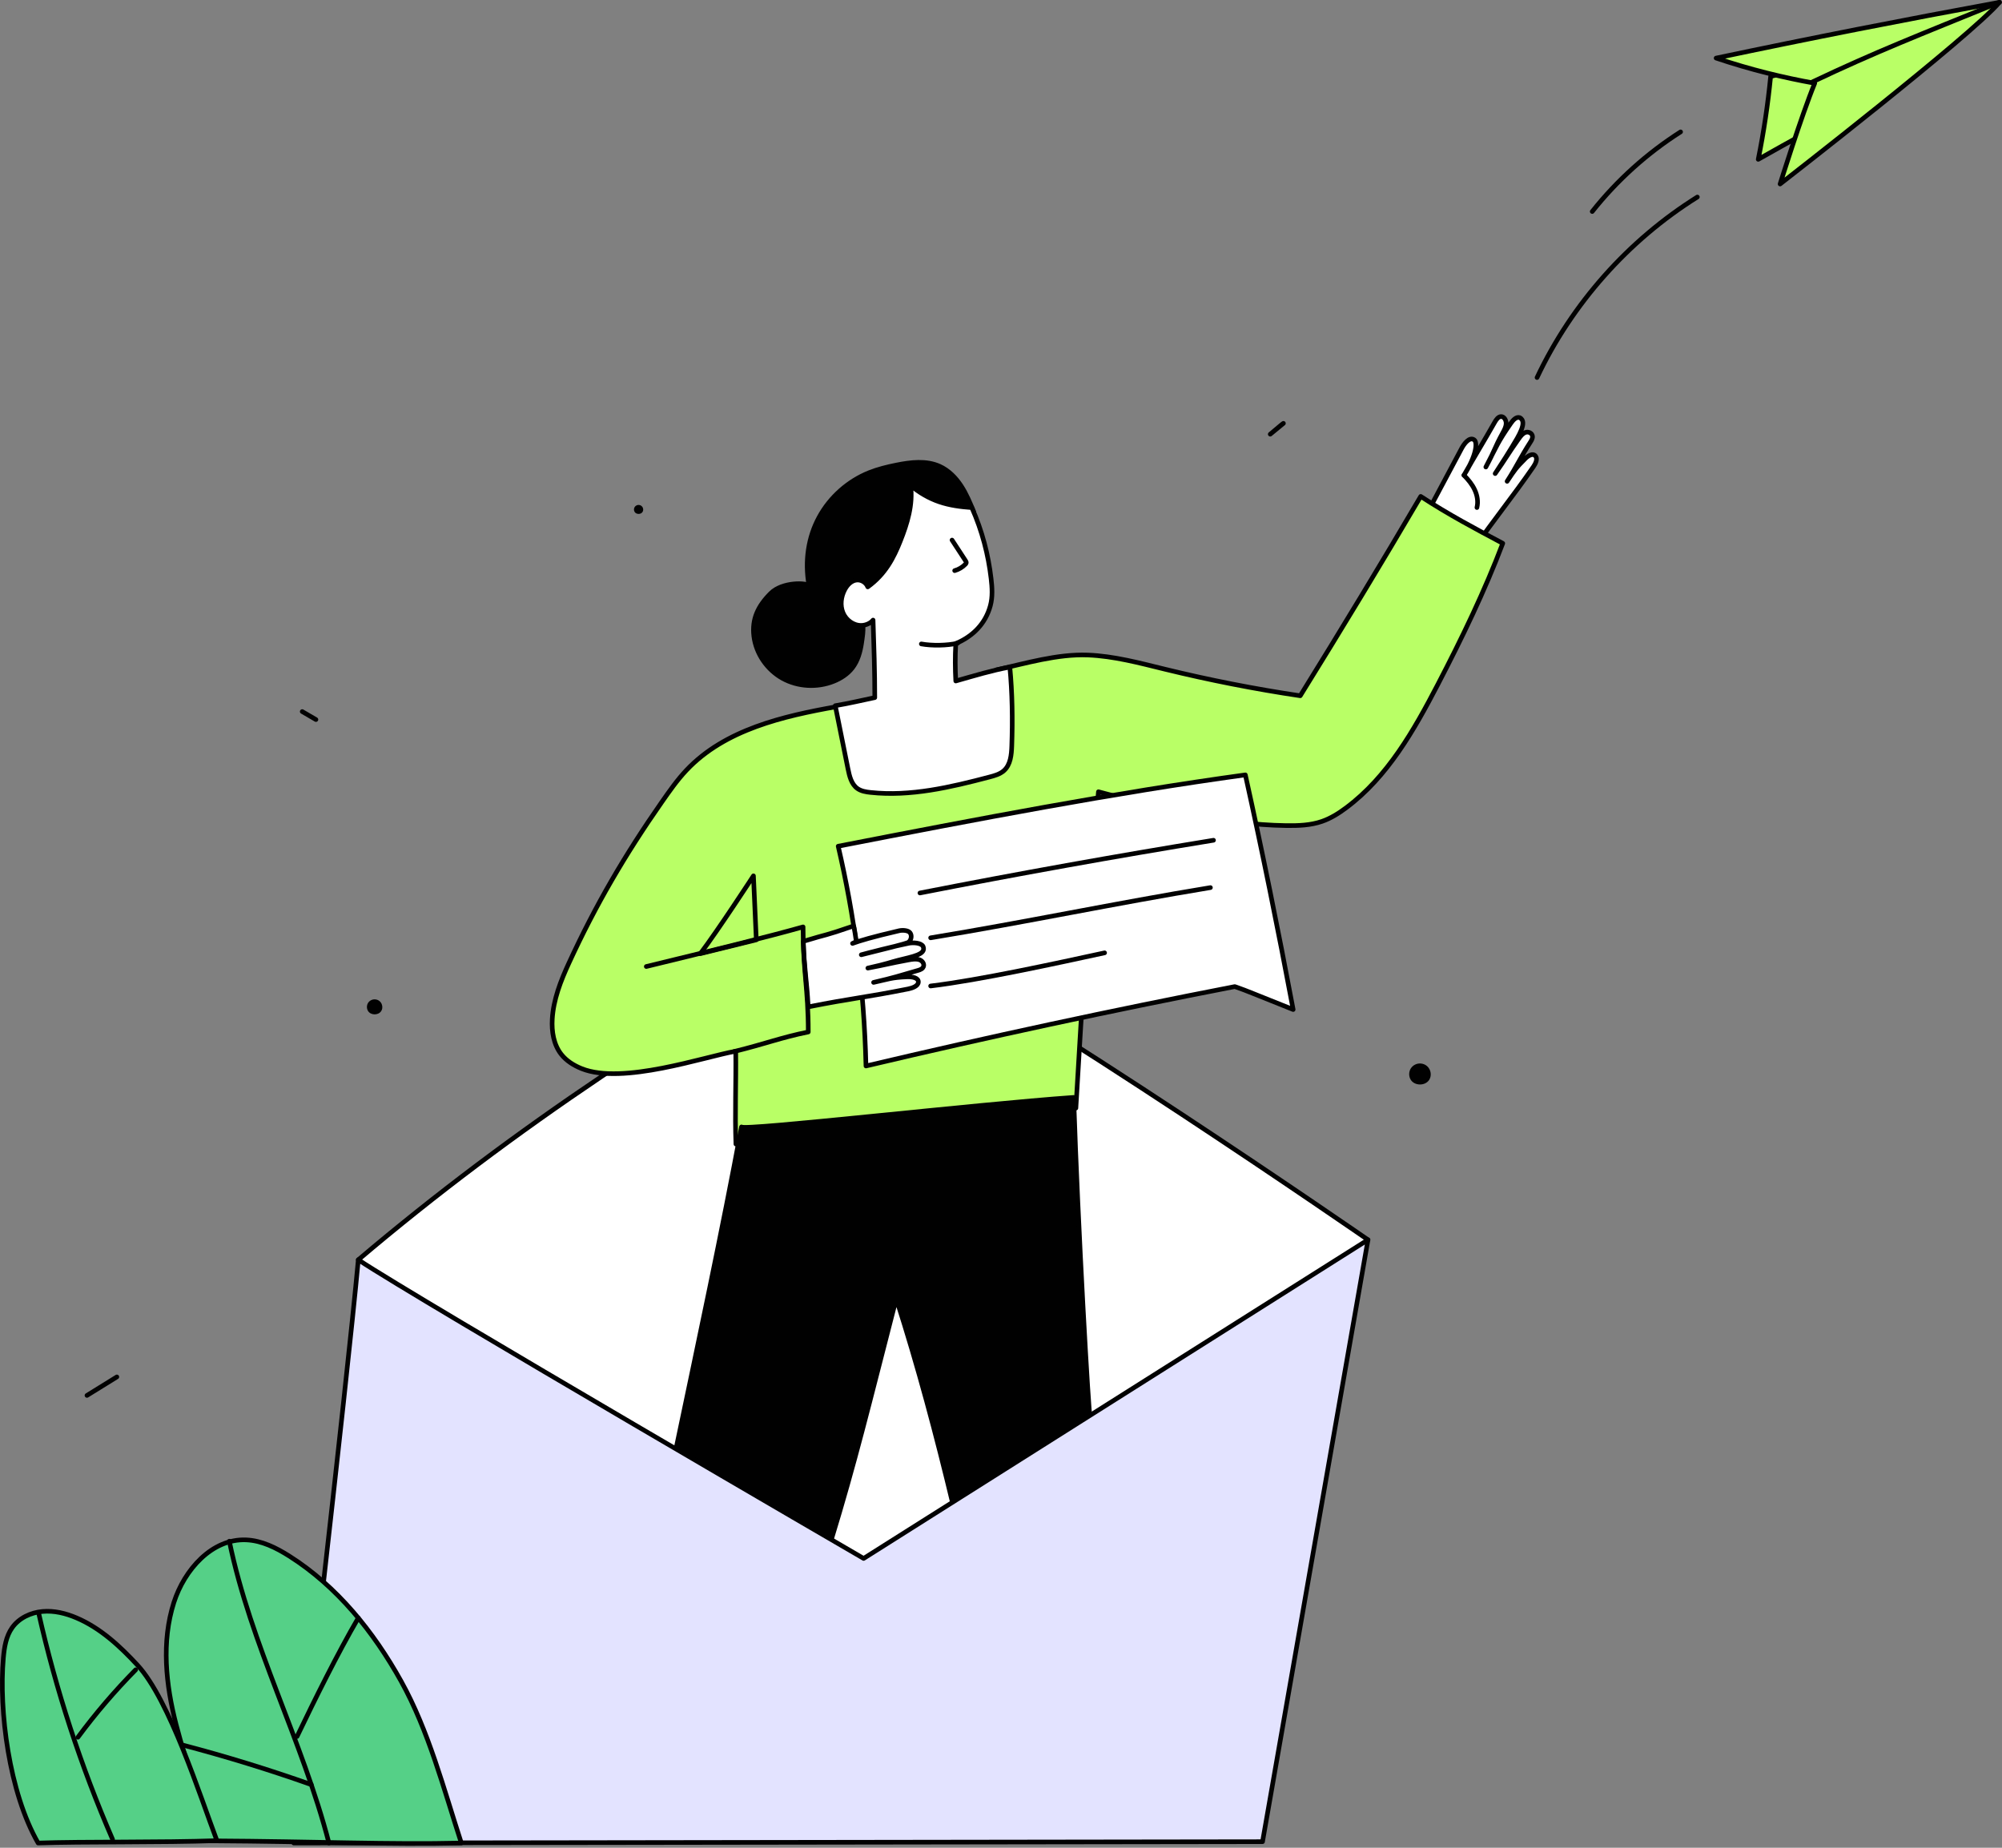 <svg width="650" height="600" viewBox="0 0 650 600" fill="none" xmlns="http://www.w3.org/2000/svg" style="width: 100%; height: 100%;">
<rect x="0" y="0" width="650" height="600" fill="#808080" stroke="none"/>
<g clip-path="url(#clip0_35_946)">
<path d="M461.247 170.583C465.903 161.762 469.887 154.447 474.543 145.626C475.258 144.271 477.035 141.717 478.615 142.813C479.741 143.594 479.459 147.776 475.299 154.318C479.301 147.275 481.268 144.197 485.27 137.154C485.776 136.263 486.45 135.264 487.391 135.269C488.355 135.273 489.031 136.428 489.006 137.498C488.981 138.567 488.46 139.544 487.956 140.465C485.06 145.748 485.311 146.368 482.416 151.651C486.037 144.721 486.138 143.78 490.544 137.424C491.273 136.372 492.354 135.202 493.468 135.632C495.977 137.006 493.112 141.522 490.956 145.082C489.721 147.121 488.522 149.048 485.443 153.777C488.693 149.18 489.785 147.127 493.045 142.539C493.657 141.678 494.324 140.772 495.258 140.422C496.192 140.072 497.438 140.584 497.557 141.661C497.632 142.346 497.249 142.988 496.884 143.557C493.5 148.825 492.704 151.026 489.321 156.294C491.832 152.507 492.097 152.064 495.234 148.901C496.166 147.962 497.671 147.055 498.519 148.054C499.302 148.977 498.6 150.483 497.894 151.507C490.94 161.594 485.172 168.507 478.218 178.594" fill="white"></path>
<path d="M461.247 170.583C465.903 161.762 469.887 154.447 474.543 145.626C475.258 144.271 477.035 141.717 478.615 142.813C479.741 143.594 479.459 147.776 475.299 154.318C479.301 147.275 481.268 144.197 485.27 137.154C485.776 136.263 486.45 135.264 487.391 135.269C488.355 135.273 489.031 136.428 489.006 137.498C488.981 138.567 488.46 139.544 487.956 140.465C485.06 145.748 485.311 146.368 482.416 151.651C486.037 144.721 486.138 143.78 490.544 137.424C491.273 136.372 492.354 135.202 493.468 135.632C495.977 137.006 493.112 141.522 490.956 145.082C489.721 147.121 488.522 149.048 485.443 153.777C488.693 149.18 489.785 147.127 493.045 142.539C493.657 141.678 494.324 140.772 495.258 140.422C496.192 140.072 497.438 140.584 497.557 141.661C497.632 142.346 497.249 142.988 496.884 143.557C493.5 148.825 492.704 151.026 489.321 156.294C491.832 152.507 492.097 152.064 495.234 148.901C496.166 147.962 497.671 147.055 498.519 148.054C499.302 148.977 498.6 150.483 497.894 151.507C490.94 161.594 485.172 168.507 478.218 178.594" stroke="#010101" stroke-width="1.5" stroke-linecap="round" stroke-linejoin="round"></path>
<path d="M475.299 154.318C476.687 155.719 477.964 157.265 478.797 159.053C479.631 160.84 479.995 162.896 479.523 164.811" fill="white"></path>
<path d="M475.299 154.318C476.687 155.719 477.964 157.265 478.797 159.053C479.631 160.84 479.995 162.896 479.523 164.811" stroke="#010101" stroke-width="1.5" stroke-linecap="round" stroke-linejoin="round"></path>
<path d="M276.423 547.689L444.154 402.583C444.154 402.583 337.714 328.885 279.949 297.857C221.789 330.352 166.84 366.234 116.329 409.077C120.433 417.881 276.422 547.689 276.422 547.689H276.423Z" fill="white" stroke="#010101" stroke-width="1.5" stroke-linecap="round" stroke-linejoin="round"></path>
<path d="M323.45 217.543C332.982 215.403 343.41 212.315 353.172 212.699C361.672 213.034 369.962 215.282 378.225 217.302C392.727 220.847 407.391 223.727 422.157 225.929C435.36 204.614 448.478 182.999 461.272 161.193C470.323 167.097 479.125 171.767 487.911 176.427C482.053 191.902 474.666 207.185 466.838 222.239C459.098 237.124 450.533 252.247 437.09 262.283C434.663 264.095 432.069 265.736 429.207 266.725C425.505 268.005 421.513 268.144 417.597 268.088C396.896 267.792 376.642 262.428 356.637 257.099C353.335 291.518 351.324 325.668 349.313 359.818C312.771 363.143 275.796 366.868 238.936 371.509C238.572 361.638 239.008 351.488 238.877 341.346C228.618 343.161 202.117 352.336 188.841 346.999C186.31 345.982 183.906 344.496 182.221 342.351C179.739 339.193 179.071 334.943 179.303 330.933C179.67 324.578 182.046 318.519 184.706 312.736C193.421 293.792 202.917 277.575 214.848 260.473C217.348 256.889 219.86 253.291 222.857 250.111C235.352 236.854 254.382 232.533 271.613 229.464C280.843 235.165 291.017 239.333 301.593 241.746C302.902 242.045 304.28 242.315 305.572 241.947C307.069 241.52 308.193 240.312 309.228 239.15C316.599 230.871 322.798 223.166 323.452 217.543H323.45Z" fill="#B9FF66" stroke="#010101" stroke-width="1.5" stroke-linecap="round" stroke-linejoin="round"></path>
<path d="M244.626 284.403C244.626 284.403 233.127 302.093 227.38 309.667C233.437 308.173 245.552 305.184 245.552 305.184L244.626 284.403Z" stroke="#010101" stroke-width="1.5" stroke-linecap="round" stroke-linejoin="round"></path>
<path d="M316.174 166.28C314.983 163.336 313.761 160.379 312.015 157.726C310.269 155.073 307.949 152.714 305.053 151.41C300.722 149.459 295.703 150.073 291.046 151.01C288.055 151.612 285.075 152.334 282.242 153.466C275.371 156.212 269.511 161.413 265.969 167.91C262.427 174.407 261.23 182.15 262.665 190.227C262.118 189.203 254.071 188.818 250.221 192.669C246.177 196.713 244.057 200.947 244.761 206.623C245.465 212.299 249.078 217.506 254.082 220.276C259.086 223.046 265.347 223.358 270.657 221.231C273.009 220.289 275.216 218.86 276.758 216.85C278.507 214.571 279.299 211.7 279.728 208.86C280.392 204.462 280.739 201.939 278.505 198.071C282.651 196.932 286.751 195.514 290.486 193.384C294.221 191.254 297.595 188.378 299.881 184.736C300.635 183.535 301.281 182.204 301.005 181.168C303.911 174.735 309.418 169.523 316.175 166.281L316.174 166.28Z" fill="#010101" stroke="#010101" stroke-width="1.5" stroke-linecap="round" stroke-linejoin="round"></path>
<path d="M281.741 190.573C281.193 189.142 279.613 188.181 278.09 188.356C276.398 188.549 275.08 189.947 274.28 191.449C273.057 193.744 272.71 196.577 273.71 198.978C274.71 201.379 277.179 203.198 279.778 203.087C281.224 203.025 282.695 202.325 283.464 201.352C283.745 209.763 284.026 218.175 284.018 226.528C279.894 227.383 275.799 228.378 271.191 229.15C272.568 235.994 273.945 242.837 275.322 249.681C275.8 252.054 276.422 254.659 278.399 256.056C279.625 256.922 281.174 257.164 282.666 257.323C295.641 258.708 308.644 255.636 321.262 252.311C322.937 251.87 324.679 251.387 325.966 250.228C328.101 248.304 328.397 245.113 328.498 242.241C328.804 233.597 328.663 224.936 327.872 216.603C321.707 217.777 316.853 219.275 310.317 221.131C310.111 217.227 310.07 213.313 310.319 208.977C315.903 206.617 319.988 202.49 321.556 196.634C322.316 193.797 322.127 190.798 321.785 187.882C320.87 180.084 318.887 172.412 315.529 164.831C311.953 164.582 308.364 164.112 304.97 162.958C301.576 161.804 298.367 159.929 295.648 157.615C296.489 163.801 294.579 170.02 292.263 175.817C290.173 181.047 287.521 186.389 281.742 190.573H281.741Z" fill="white" stroke="#010101" stroke-width="1.5" stroke-linecap="round" stroke-linejoin="round"></path>
<path d="M309.102 175.373C310.576 177.602 312.037 179.839 313.485 182.085C313.623 182.299 313.767 182.543 313.713 182.792C313.677 182.957 313.558 183.091 313.441 183.213C312.488 184.195 311.272 184.921 309.956 185.294" stroke="#010101" stroke-width="1.5" stroke-linecap="round" stroke-linejoin="round"></path>
<path d="M299.139 209.097C302.615 209.726 307.469 209.645 310.913 208.859" stroke="#010101" stroke-width="1.5" stroke-linecap="round" stroke-linejoin="round"></path>
<path d="M281.16 346.143C320.895 336.735 360.822 328.139 400.909 320.361C403.022 321.075 404.978 321.855 406.914 322.631C411.228 324.359 415.542 326.086 419.856 327.814C414.961 301.773 409.877 276.644 404.333 251.616C361.455 257.516 317.255 265.983 272.144 274.782C277.343 297.242 280.534 320.165 281.161 346.143H281.16Z" fill="white" stroke="#010101" stroke-width="1.5" stroke-linecap="round" stroke-linejoin="round"></path>
<path d="M298.678 289.97C330.355 283.749 362.133 278.04 393.995 272.845" stroke="#010101" stroke-width="1.5" stroke-linecap="round" stroke-linejoin="round"></path>
<path d="M302.151 304.527C333.156 299.424 361.991 293.322 392.996 288.219" stroke="#010101" stroke-width="1.5" stroke-linecap="round" stroke-linejoin="round"></path>
<path d="M302.151 320.169C318.093 318.251 342.945 312.802 358.637 309.403" stroke="#010101" stroke-width="1.5" stroke-linecap="round" stroke-linejoin="round"></path>
<path d="M240.742 365.932C234.644 398.852 226.346 437.735 219.543 470.154C234.351 479.723 254.628 491.948 269.765 500.45C277.68 474.552 281.761 457.46 290.989 421.705C298.089 443.787 304.056 466.233 309.427 488.657C320.8 481.6 332.173 474.543 343.546 467.485C347.948 464.754 350.132 463.497 353.907 459.95C353.548 460.355 349.95 398.405 348.601 356.349C316.621 358.598 241.344 367.279 240.742 365.932Z" fill="#010101" stroke="#010101" stroke-width="1.5" stroke-linecap="round" stroke-linejoin="round"></path>
<path d="M95.376 598.467L409.912 598.027L444.155 402.582L280.4 506.056C280.4 506.056 135.859 422.057 116.331 409.076C112.644 449.343 95.377 598.466 95.377 598.466L95.376 598.467Z" fill="#E3E3FF" stroke="#010101" stroke-width="1.5" stroke-linecap="round" stroke-linejoin="round"></path>
<path d="M68.522 597.758C65.031 584.799 60.563 573.035 57.193 560.044C53.822 547.054 52.368 533.11 56.463 520.329C59.851 509.755 68.774 499.595 79.869 500.022C84.932 500.217 89.652 502.585 93.933 505.295C109.447 515.115 121.324 529.898 130.245 545.946C139.166 561.993 144.099 580.989 149.785 598.466C126.295 599.015 103.323 597.97 68.523 597.757L68.522 597.758Z" fill="#55D087" stroke="#010101" stroke-width="1.5" stroke-linecap="round" stroke-linejoin="round"></path>
<path d="M574.877 24.856C573.994 33.887 572.65 42.868 570.855 51.745C581.494 45.721 592.206 39.843 602.987 34.112C603.049 28.359 603.862 22.615 605.395 17.097C596.723 18.721 588.186 21.157 574.877 24.856Z" fill="#B9FF66" stroke="#010101" stroke-width="1.5" stroke-linecap="round" stroke-linejoin="round"></path>
<path d="M499.04 122.593C510.335 98.636 528.632 78.031 551.085 63.981" stroke="#010101" stroke-width="1.5" stroke-linecap="round" stroke-linejoin="round"></path>
<path d="M516.955 68.685C524.997 58.552 534.739 49.773 545.65 42.825" stroke="#010101" stroke-width="1.5" stroke-linecap="round" stroke-linejoin="round"></path>
<path d="M70.435 597.694C65.009 583.325 55.061 551.977 44.636 540.697C38.942 534.536 32.616 528.684 24.904 525.381C21.394 523.877 17.566 522.924 13.763 523.274C9.96 523.624 6.185 525.399 3.968 528.509C1.959 531.326 1.392 534.904 1.092 538.351C-0.399 555.453 2.905 581.969 12.381 598.468C26.615 597.957 52.642 598.334 70.434 597.696L70.435 597.694Z" fill="#55D087" stroke="#010101" stroke-width="1.5" stroke-linecap="round" stroke-linejoin="round"></path>
<path d="M74.458 500.45C81.409 534.18 98.167 565.133 106.804 598.471" stroke="#010101" stroke-width="1.5" stroke-linecap="round" stroke-linejoin="round"></path>
<path d="M12.512 523.637C18.199 548.855 26.257 573.538 36.544 597.254" stroke="#010101" stroke-width="1.5" stroke-linecap="round" stroke-linejoin="round"></path>
<path d="M577.954 59.75C577.954 59.75 584.833 37.68 589.2 27.028C579.247 25.255 568.505 22.671 557.179 18.862C587.772 12.413 618.442 6.375 649.179 0.749C639.691 11.86 577.954 59.75 577.954 59.75Z" fill="#B9FF66" stroke="#010101" stroke-width="1.5" stroke-linecap="round" stroke-linejoin="round"></path>
<path d="M588.549 26.557C608.916 16.874 623.121 11.351 649.178 0.75Z" fill="#B9FF66"></path>
<path d="M588.549 26.557C608.916 16.874 623.121 11.351 649.178 0.75" stroke="#010101" stroke-width="1.5" stroke-linecap="round" stroke-linejoin="round"></path>
<path d="M25.298 564.122C31.021 556.386 37.293 549.057 44.053 542.208Z" fill="#55D087"></path>
<path d="M25.298 564.122C31.021 556.386 37.293 549.057 44.053 542.208" stroke="#010101" stroke-width="1.5" stroke-linecap="round" stroke-linejoin="round"></path>
<path d="M96.446 563.872C102.218 551.84 109.6 536.896 116.331 525.373Z" fill="#55D087"></path>
<path d="M96.446 563.872C102.218 551.84 109.6 536.896 116.331 525.373" stroke="#010101" stroke-width="1.5" stroke-linecap="round" stroke-linejoin="round"></path>
<path d="M59.227 566.625C73.34 570.33 87.298 574.624 101.053 579.493Z" fill="#55D087"></path>
<path d="M59.227 566.625C73.34 570.33 87.298 574.624 101.053 579.493" stroke="#010101" stroke-width="1.5" stroke-linecap="round" stroke-linejoin="round"></path>
<path d="M291.559 311.826C288.797 312.528 288.358 312.889 281.77 314.359C288.401 313.107 288.25 312.955 294.881 311.722C296.128 311.494 297.46 311.267 298.567 311.665C299.674 312.073 300.362 313.363 299.588 314.292C299.094 314.88 298.219 315.061 297.439 315.288C291.982 316.872 290.421 317.422 283.629 319.006C288.39 317.982 289.389 317.384 294.579 317.194C296.17 317.128 298.244 317.507 298.168 318.892C298.114 320.182 296.255 320.846 294.793 321.14C280.414 323.995 276.857 324.09 262.467 326.945L262.36 326.385C261.984 318.902 261.06 314.027 260.802 305.672C269.518 303.016 266.799 304.23 277.137 300.674C277.266 300.674 277.932 304.913 277.997 305.549C278.008 305.596 277.933 305.852 276.793 306.346C279.308 305.436 282.905 304.328 291.91 302.232C293.103 301.957 294.84 302.107 295.44 302.855C296.112 303.693 295.943 305.092 295.04 305.908C294.471 306.43 286.249 308.355 279.637 310.03C281.367 309.546 290.633 307.152 295.04 306.289C296.545 305.995 299.054 306.15 299.688 307.288C300.841 309.926 296.372 310.602 291.557 311.826H291.559Z" fill="white" stroke="#010101" stroke-width="1.5" stroke-linecap="round" stroke-linejoin="round"></path>
<path d="M209.834 313.845C230.659 308.787 249.775 304.091 260.737 300.983C260.737 315.899 262.423 320.746 262.423 335.101C253.551 336.904 248.527 338.941 238.374 341.44" stroke="#010101" stroke-width="1.5" stroke-linecap="round" stroke-linejoin="round"></path>
<path d="M28.237 453.119C31.472 451.117 34.706 449.114 37.941 447.112" stroke="#010101" stroke-width="1.5" stroke-linecap="round" stroke-linejoin="round"></path>
<path d="M461.449 345.354C460.157 345.179 458.791 345.804 458.078 346.895C457.365 347.986 457.342 349.488 458.021 350.601C459.23 352.583 462.546 352.676 463.918 350.803C465.29 348.93 464.295 345.738 461.45 345.353L461.449 345.354Z" fill="#010101"></path>
<path d="M412.417 140.986L416.695 137.466C416.519 137.565 416.343 137.665 412.417 140.986Z" stroke="#010101" stroke-width="1.5" stroke-linecap="round" stroke-linejoin="round"></path>
<path d="M98.124 231.061C99.608 231.926 101.091 232.791 102.575 233.656" stroke="#010101" stroke-width="1.5" stroke-linecap="round" stroke-linejoin="round"></path>
<path d="M121.933 324.527C121.01 324.402 120.034 324.848 119.525 325.628C119.016 326.407 118.999 327.48 119.484 328.275C120.348 329.691 122.716 329.757 123.696 328.419C124.676 327.081 123.965 324.801 121.933 324.526V324.527Z" fill="#010101"></path>
<path d="M207.515 163.969C206.961 163.894 206.376 164.162 206.07 164.63C205.764 165.098 205.754 165.741 206.045 166.218C206.563 167.067 207.984 167.107 208.572 166.305C209.16 165.502 208.735 164.134 207.515 163.969Z" fill="#010101"></path>
</g>
<defs>
<clipPath id="clip0_35_946">
<rect width="649.928" height="599.374" fill="white"></rect>
</clipPath>
</defs>
</svg>